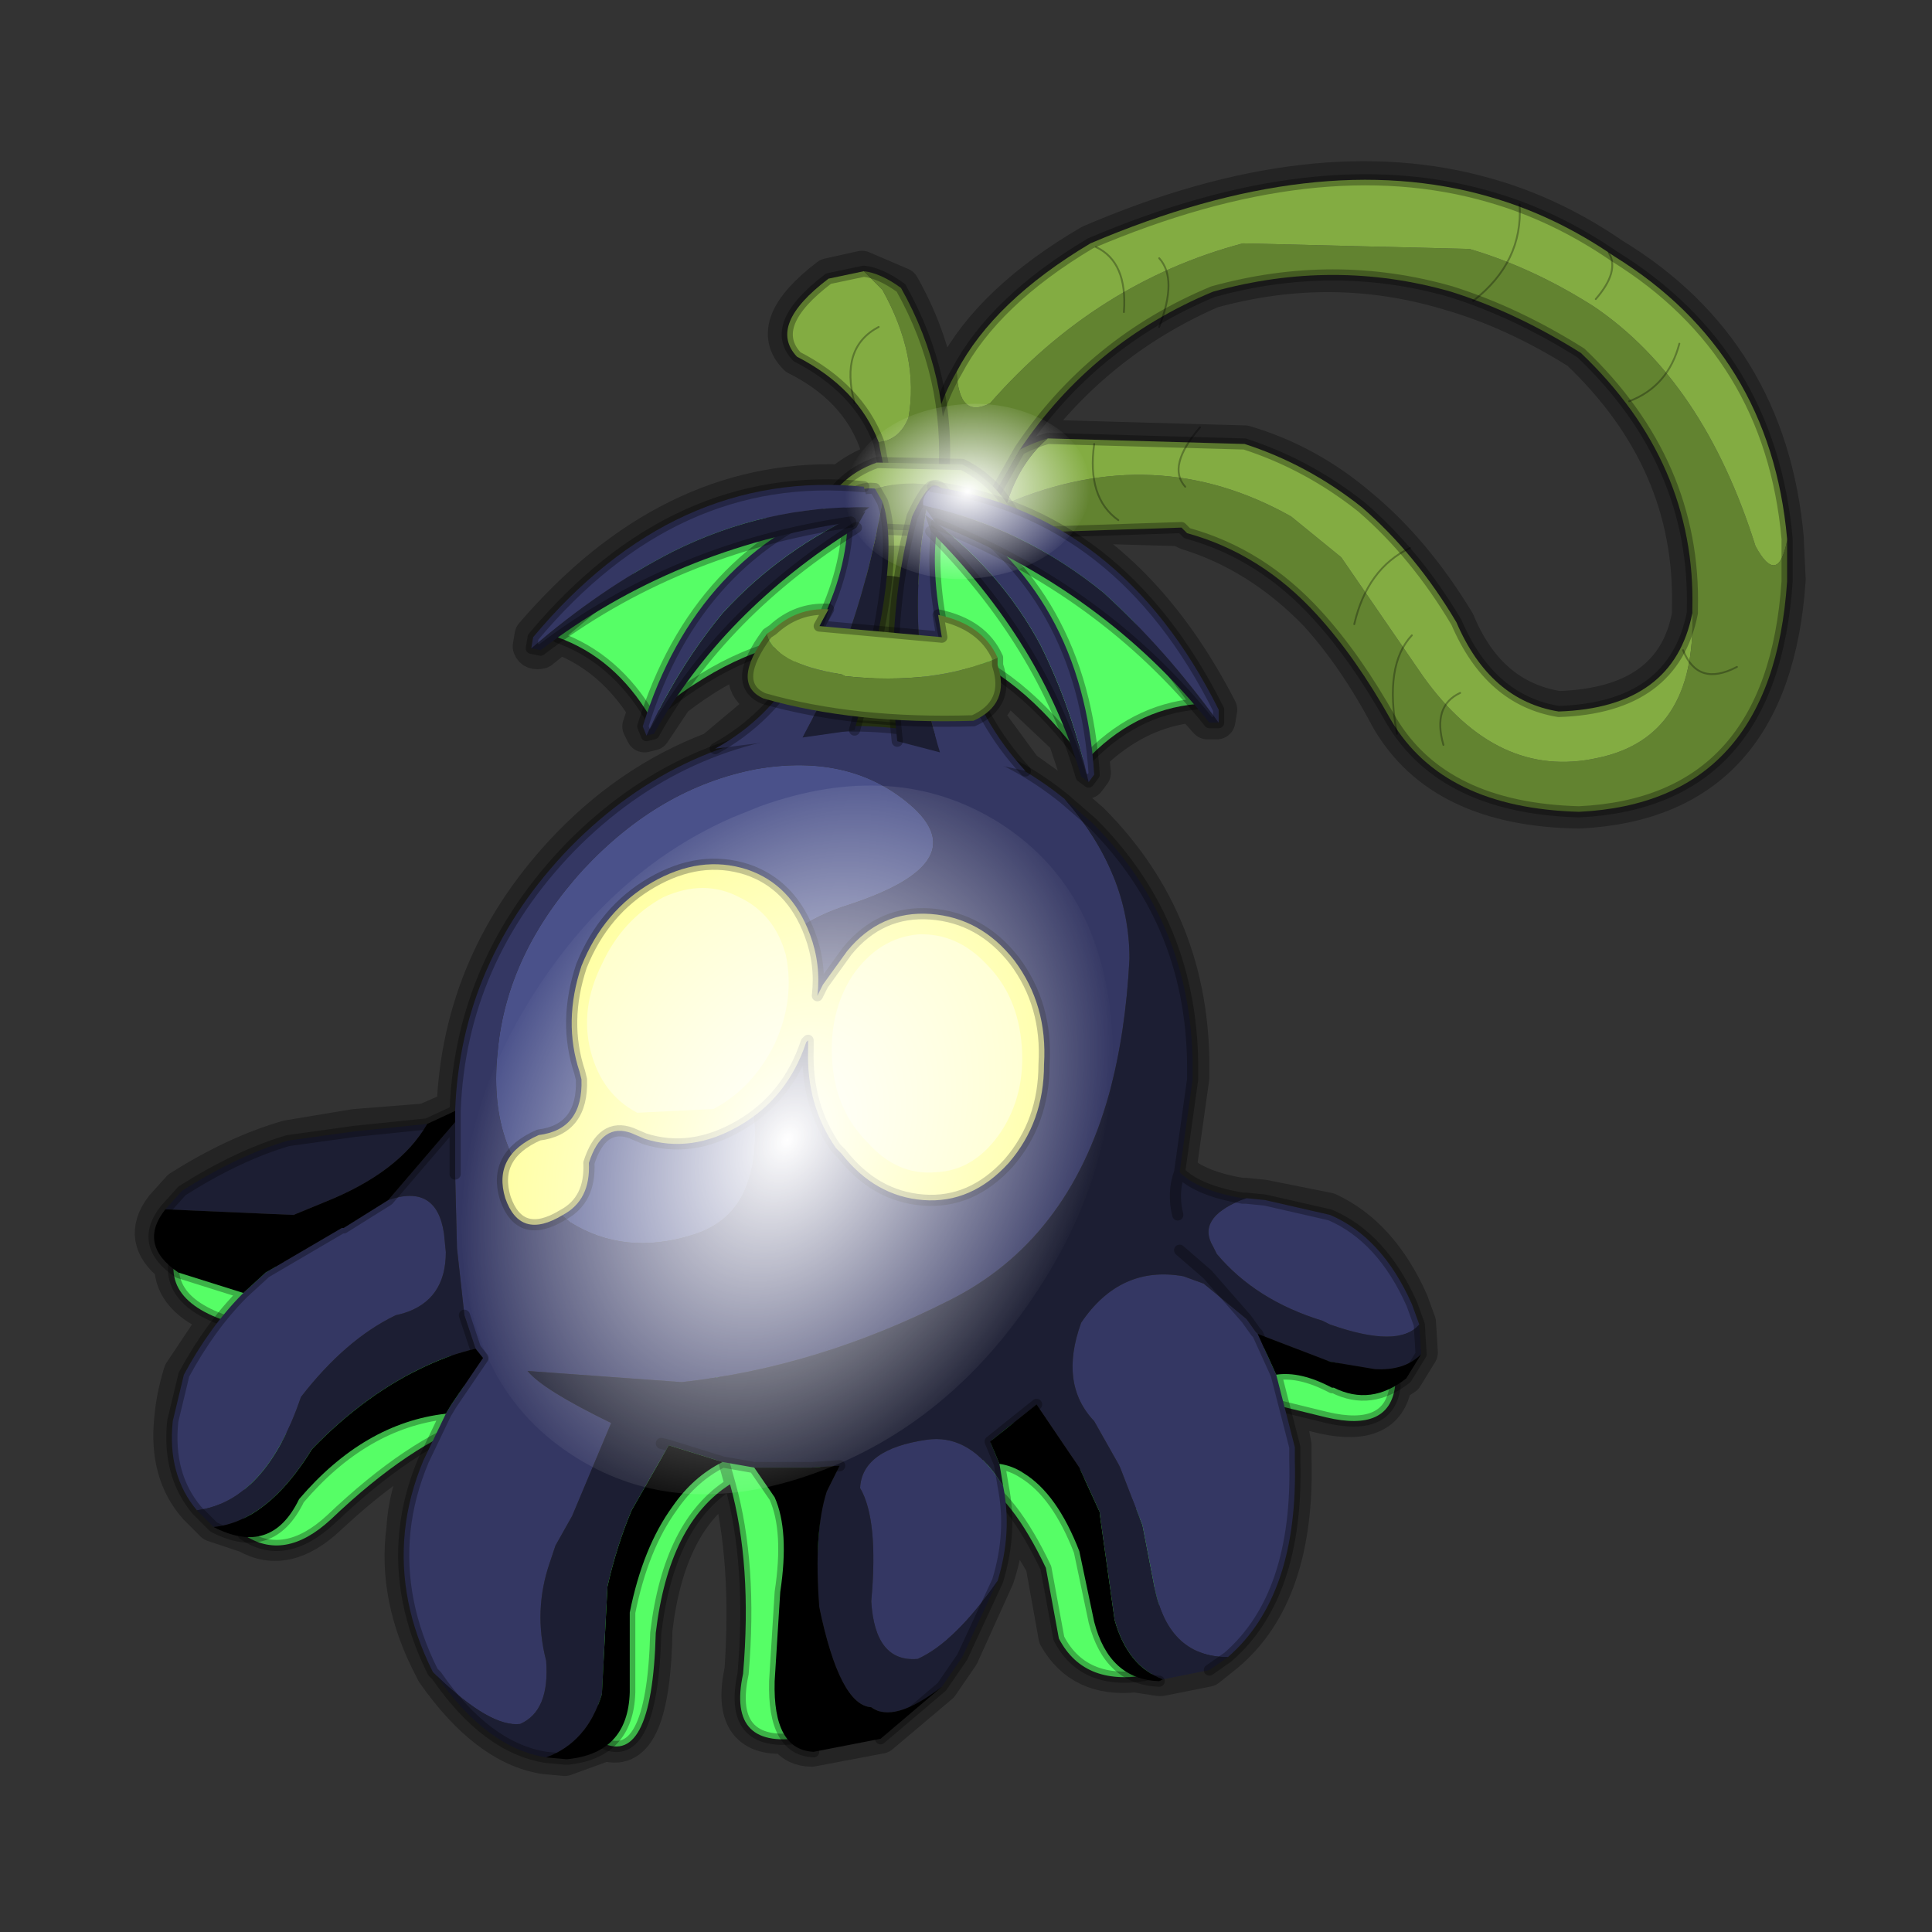 <?xml version="1.0" encoding="UTF-8" standalone="no"?>
<svg xmlns:xlink="http://www.w3.org/1999/xlink" height="520.0px" width="520.0px" xmlns="http://www.w3.org/2000/svg">
  <rect width="100%" height="100%" fill="#333333" stroke="none"/>
  <g transform="matrix(10.0, 0.0, 0.0, 10.0, 0.0, 0.0)">
    <use height="52.0" transform="matrix(1.0, 0.0, 0.0, 1.0, 0.0, 0.0)" width="52.0" xlink:href="#shape0"/>
    <use height="136.85" transform="matrix(-0.11, -0.017, -0.043, 0.139, 32.284, 22.432)" width="148.25" xlink:href="#sprite0"/>
    <use height="136.85" transform="matrix(-0.043, -0.007, -0.011, 0.034, 29.986, 11.42)" width="148.25" xlink:href="#sprite0"/>
  </g>
  <defs>
    <g id="shape0" transform="matrix(1.0, 0.0, 0.0, 1.0, 0.0, 0.0)">
      <path d="M52.0 0.0 L52.0 52.0 0.0 52.0 0.0 0.0 52.0 0.0" fill="#795fa9" fill-opacity="0.0" fill-rule="evenodd" stroke="none"/>
      <path d="M48.05 14.55 L48.05 14.5 Q47.6 9.45 43.4 6.9 41.8 5.8 40.05 5.3 35.4 3.95 29.35 6.55 26.7 8.1 25.7 10.0 L25.3 10.85 Q25.1 9.2 24.25 7.7 L23.2 7.25 22.3 7.45 Q20.6 8.75 21.45 9.6 23.05 10.4 23.6 11.85 L23.75 12.35 23.6 12.45 Q23.05 12.65 22.65 13.0 18.0 12.85 14.35 17.1 L14.3 17.4 Q14.35 17.55 14.55 17.5 L15.05 17.1 Q16.5 17.65 17.4 19.1 L17.25 19.55 17.35 19.75 17.55 19.7 18.15 18.8 Q19.25 17.95 20.3 17.55 19.8 18.45 20.55 18.8 L20.8 18.85 19.25 20.15 19.45 20.1 Q17.15 20.9 15.35 22.75 12.4 25.8 12.25 29.85 L11.45 30.2 9.55 30.35 7.75 30.65 Q6.35 31.05 4.85 32.0 L4.4 32.5 Q3.75 33.35 4.65 34.05 4.65 34.95 5.9 35.45 L4.9 36.95 Q4.7 37.6 4.65 38.2 4.5 39.65 5.3 40.55 L5.75 41.0 6.65 41.3 Q7.7 41.9 8.85 40.8 10.3 39.45 11.6 38.75 L11.4 39.25 Q10.95 40.2 10.9 41.15 10.65 43.0 11.65 44.9 L11.7 45.0 Q13.1 47.0 14.65 47.25 L15.2 47.3 16.3 46.9 Q17.55 47.3 17.6 43.85 17.95 40.9 19.65 39.85 20.2 42.0 20.0 44.95 19.6 46.8 21.15 46.7 21.4 47.05 21.85 47.05 L23.7 46.7 25.3 45.35 25.85 44.55 26.8 42.45 Q27.15 41.4 27.05 40.35 L28.1 42.1 28.45 44.05 Q29.1 45.2 30.55 45.05 L31.2 45.15 31.25 45.15 32.5 44.9 33.0 44.5 Q34.9 42.9 34.8 39.25 L34.8 38.9 34.6 37.85 35.65 38.1 Q37.3 38.45 37.5 37.25 L37.8 37.05 38.2 36.4 38.15 35.6 37.95 35.05 Q37.15 33.25 35.75 32.6 L34.0 32.25 33.5 32.2 33.4 32.2 Q32.2 32.0 31.7 31.5 L32.05 29.0 32.05 28.85 Q32.1 24.85 29.35 22.1 L28.6 21.45 27.55 20.7 26.45 19.2 Q27.0 18.8 26.9 18.15 L28.7 19.85 29.05 20.9 Q29.15 21.05 29.25 21.0 L29.4 20.8 29.35 20.3 Q30.6 19.1 32.1 18.95 L32.5 19.4 32.75 19.4 32.8 19.1 Q31.0 15.6 28.25 14.1 L31.75 14.2 31.95 14.3 Q33.9 14.9 35.45 16.5 36.5 17.65 37.4 19.35 38.8 21.75 42.5 21.8 47.7 21.55 48.1 15.6 L48.05 14.55 M42.5 9.45 Q45.6 12.4 45.5 16.35 L45.5 16.55 Q45.05 19.0 41.95 19.1 40.05 18.8 39.2 16.75 38.05 14.85 36.6 13.65 35.2 12.45 33.5 11.95 L28.2 11.8 27.4 12.05 Q29.4 9.2 32.6 7.8 35.85 6.9 39.0 7.85 40.75 8.35 42.5 9.45" fill="none" stroke="#000000" stroke-linecap="round" stroke-linejoin="round" stroke-opacity="0.302" stroke-width="1.0"/>
      <path d="M37.0 36.9 L37.55 37.3 Q37.4 38.55 35.7 38.15 L33.25 37.55 33.4 36.15 37.0 36.9 M22.15 39.55 L21.7 46.75 Q19.55 47.15 20.0 45.05 20.25 42.1 19.65 39.95 18.0 41.0 17.65 43.95 17.55 47.7 16.1 46.85 L16.1 41.2 19.3 37.05 22.15 39.55 M31.05 45.05 Q29.2 45.45 28.5 44.1 L28.15 42.2 Q27.25 40.3 26.25 39.75 L27.0 38.1 31.35 41.15 31.05 45.05 M19.4 39.05 L19.65 39.95 19.4 39.05 M12.0 36.15 L12.85 38.25 Q11.05 38.85 8.9 40.9 7.65 42.05 6.55 41.3 L6.6 39.2 12.0 36.15 M4.75 33.65 L7.8 34.15 6.8 35.75 Q4.25 35.2 4.75 33.65" fill="#56fe66" fill-rule="evenodd" stroke="none"/>
      <path d="M37.0 36.9 L37.55 37.3 Q37.4 38.55 35.7 38.15 L33.25 37.55 33.4 36.15 37.0 36.9 M22.15 39.55 L21.7 46.75 Q19.55 47.15 20.0 45.05 20.25 42.1 19.65 39.95 18.0 41.0 17.65 43.95 17.55 47.7 16.1 46.85 L16.1 41.2 16.1 40.6 M31.05 45.05 Q29.2 45.45 28.5 44.1 L28.15 42.2 Q27.25 40.3 26.25 39.75 L27.0 38.1 31.35 41.15 31.05 45.05 M19.65 39.95 L19.4 39.05 M22.15 39.55 L22.15 39.25 M16.1 41.2 L19.3 37.05 22.15 39.55 M12.0 36.15 L6.6 39.2 6.55 41.3 Q7.65 42.05 8.9 40.9 11.05 38.85 12.85 38.25 L12.0 36.15 11.9 35.95 M6.6 38.95 L6.6 39.2 M4.75 33.65 Q4.25 35.2 6.8 35.75 L7.8 34.15 4.75 33.65" fill="none" stroke="#000000" stroke-linecap="round" stroke-linejoin="round" stroke-opacity="0.302" stroke-width="0.3"/>
      <path d="M45.55 16.5 L45.55 16.4 Q45.65 12.45 42.55 9.5 40.8 8.4 39.05 7.85 35.9 6.95 32.65 7.85 29.4 9.2 27.45 12.1 L26.4 13.95 25.0 12.6 Q25.05 11.2 25.75 10.0 25.8 11.3 26.65 10.85 29.5 7.6 33.45 6.55 L39.55 6.7 Q41.25 7.2 42.9 8.25 45.85 10.25 47.25 14.7 47.85 15.8 48.1 14.55 L48.1 15.65 Q47.7 21.6 42.5 21.85 38.85 21.75 37.45 19.4 36.5 17.7 35.45 16.55 33.95 14.9 31.95 14.35 L31.8 14.2 27.25 14.35 27.1 13.55 Q31.1 11.85 34.75 13.9 L36.1 15.0 38.3 18.2 Q40.3 21.0 43.0 20.4 45.65 19.85 45.55 16.5" fill="#628330" fill-rule="evenodd" stroke="none"/>
      <path d="M45.55 16.5 Q45.65 19.85 43.0 20.4 40.3 21.0 38.3 18.2 L36.1 15.0 34.75 13.9 Q31.1 11.85 27.1 13.55 L27.15 13.4 Q27.5 12.4 28.2 11.8 L33.5 11.95 Q35.2 12.5 36.65 13.65 38.1 14.9 39.2 16.75 40.1 18.85 41.95 19.15 45.05 19.05 45.55 16.5 M48.1 14.55 Q47.85 15.8 47.25 14.7 45.85 10.25 42.9 8.25 41.25 7.2 39.55 6.7 L33.45 6.55 Q29.5 7.6 26.65 10.85 25.8 11.3 25.75 10.0 26.75 8.1 29.35 6.55 35.45 3.95 40.1 5.3 41.85 5.8 43.45 6.9 47.65 9.5 48.1 14.5 L48.1 14.55" fill="#83ac42" fill-rule="evenodd" stroke="none"/>
      <path d="M27.1 13.55 L27.25 14.35 26.4 13.95 27.45 12.1 Q27.85 11.9 28.2 11.8 27.5 12.4 27.15 13.4 L27.1 13.55" fill="#465c23" fill-rule="evenodd" stroke="none"/>
      <path d="M27.45 12.1 Q29.4 9.2 32.65 7.85 35.9 6.95 39.05 7.85 40.8 8.4 42.55 9.5 45.65 12.45 45.55 16.4 L45.55 16.5 M27.25 14.35 L31.8 14.2 31.95 14.35 Q33.95 14.9 35.45 16.55 36.5 17.7 37.45 19.4 38.85 21.75 42.5 21.85 47.7 21.6 48.1 15.65 L48.1 14.55 M25.75 10.0 Q25.05 11.2 25.0 12.6 L26.4 13.95 27.45 12.1 Q27.85 11.9 28.2 11.8 L33.5 11.95 Q35.2 12.5 36.65 13.65 38.1 14.9 39.2 16.75 40.1 18.85 41.95 19.15 45.05 19.05 45.55 16.5 M25.75 10.0 Q26.75 8.1 29.35 6.55 35.45 3.95 40.1 5.3 41.85 5.8 43.45 6.9 47.65 9.5 48.1 14.5 M26.9 14.6 L27.25 14.35 26.4 13.95" fill="none" stroke="#000000" stroke-linecap="round" stroke-linejoin="round" stroke-opacity="0.302" stroke-width="0.3"/>
      <path d="M23.65 11.9 Q24.2 11.85 24.45 11.25 24.75 9.6 23.75 7.8 L23.25 7.3 Q23.7 7.35 24.25 7.75 25.6 10.15 25.4 12.85 L23.95 13.4 23.65 11.9" fill="#628330" fill-rule="evenodd" stroke="none"/>
      <path d="M23.25 7.3 L23.75 7.8 Q24.75 9.6 24.45 11.25 24.2 11.85 23.65 11.9 23.1 10.45 21.45 9.6 20.65 8.75 22.3 7.5 L23.25 7.3" fill="#83ac42" fill-rule="evenodd" stroke="none"/>
      <path d="M23.25 7.3 L22.3 7.5 Q20.65 8.75 21.45 9.6 23.1 10.45 23.65 11.9 L23.95 13.4 25.4 12.85 Q25.6 10.15 24.25 7.75 23.7 7.35 23.25 7.3 M23.95 13.6 L23.95 13.4 23.75 13.5 M25.4 12.85 L25.35 13.05" fill="none" stroke="#000000" stroke-linecap="round" stroke-linejoin="round" stroke-opacity="0.302" stroke-width="0.3"/>
      <path d="M45.2 9.25 Q44.9 10.4 43.85 10.8 M43.3 6.8 Q43.6 7.3 42.95 8.05 M40.9 5.5 Q41.0 7.05 39.65 8.1 M38.0 17.1 Q37.25 17.9 37.6 19.75 M39.3 18.65 Q38.55 19.0 38.85 20.05 M45.3 17.5 Q45.7 18.5 46.75 17.95 M29.45 11.95 Q29.25 13.4 30.1 14.0 M32.3 11.5 Q31.4 12.55 31.9 13.1 M31.2 6.95 Q31.7 7.5 31.2 8.8 M29.5 6.65 Q30.35 7.05 30.25 8.4 M23.0 10.85 Q22.6 9.35 23.65 8.8 M25.35 17.05 Q26.05 17.5 25.9 18.8 M25.2 18.05 Q25.3 19.0 24.5 19.45 M22.25 17.35 Q21.5 18.1 21.7 19.2 M37.95 14.75 Q36.8 15.3 36.45 16.8" fill="none" stroke="#000000" stroke-linecap="round" stroke-linejoin="round" stroke-opacity="0.302" stroke-width="0.05"/>
      <path d="M21.9 14.35 Q23.2 12.8 25.0 13.05 L25.15 13.05 25.2 13.1 Q26.1 13.3 26.8 14.3 L27.15 15.05 Q27.55 15.95 27.35 16.85 L26.9 17.5 Q27.05 16.75 26.7 16.0 L26.25 15.15 25.1 14.3 22.85 14.2 Q22.2 14.4 21.75 14.95 L21.9 14.35 M26.8 18.1 L26.7 18.4 Q26.2 19.55 25.0 19.7 L22.75 19.5 Q21.6 19.3 21.15 18.1 20.7 16.95 21.2 15.75 22.55 14.55 24.3 14.7 25.2 14.95 25.8 15.8 26.45 16.7 26.8 18.1" fill="#628330" fill-rule="evenodd" stroke="none"/>
      <path d="M21.9 14.35 L22.0 14.05 Q22.45 12.85 23.6 12.45 L25.9 12.5 Q27.0 13.05 27.5 14.3 27.95 15.5 27.45 16.65 L27.35 16.85 Q27.55 15.95 27.15 15.05 L26.8 14.3 Q26.1 13.3 25.2 13.1 L25.15 13.05 25.0 13.05 Q23.2 12.8 21.9 14.35 M26.9 17.5 L26.8 18.1 Q26.45 16.7 25.8 15.8 25.2 14.95 24.3 14.7 22.55 14.55 21.2 15.75 L21.75 14.95 Q22.2 14.4 22.85 14.2 L25.1 14.3 26.25 15.15 26.7 16.0 Q27.05 16.75 26.9 17.5" fill="#83ac42" fill-rule="evenodd" stroke="none"/>
      <path d="M27.35 16.85 L27.45 16.65 Q27.95 15.5 27.5 14.3 27.0 13.05 25.9 12.5 L23.6 12.45 Q22.45 12.85 22.0 14.05 L21.9 14.35 M27.35 16.85 L26.9 17.5 26.8 18.1 26.7 18.4 Q26.2 19.55 25.0 19.7 L22.75 19.5 Q21.6 19.3 21.15 18.1 20.7 16.95 21.2 15.75 L21.75 14.95 21.9 14.35 M21.75 14.95 Q22.2 14.4 22.85 14.2 L25.1 14.3 26.25 15.15 26.7 16.0 Q27.05 16.75 26.9 17.5" fill="none" stroke="#000000" stroke-linecap="round" stroke-linejoin="round" stroke-opacity="0.302" stroke-width="0.3"/>
      <path d="M24.9 15.85 Q25.65 16.3 25.8 17.2 26.0 18.05 25.5 18.8 L24.15 19.7 Q23.3 19.85 22.55 19.4 21.85 18.9 21.65 18.05 21.5 17.15 21.95 16.45 22.45 15.7 23.3 15.55 24.2 15.35 24.9 15.85" fill="#33441a" fill-rule="evenodd" stroke="none"/>
      <path d="M21.1 18.75 L21.8 17.25 21.85 17.2 26.2 17.25 25.75 19.25 21.1 18.75" fill="#3d501f" fill-rule="evenodd" stroke="none"/>
      <path d="M21.1 18.75 L21.8 17.25 21.85 17.2 26.2 17.25 25.75 19.25 25.75 19.35 M21.1 18.75 L20.9 18.7 M25.75 19.25 L21.1 18.75 Z" fill="none" stroke="#000000" stroke-linecap="round" stroke-linejoin="round" stroke-opacity="0.302" stroke-width="0.3"/>
      <path d="M22.85 24.35 Q19.5 25.4 20.15 29.0 20.5 30.7 20.15 31.75 19.8 32.9 18.6 33.25 16.8 33.8 15.35 32.9 L14.75 32.4 Q13.1 30.9 13.4 28.25 13.65 25.65 15.7 23.4 17.75 21.2 20.35 20.7 22.95 20.25 24.6 21.75 26.2 23.25 22.85 24.35" fill="#4a518a" fill-rule="evenodd" stroke="none"/>
      <path d="M34.35 37.0 L34.85 38.95 34.85 39.3 Q34.95 42.95 33.05 44.6 31.4 44.6 31.05 42.6 L30.75 41.05 30.15 39.5 30.1 39.4 29.45 38.25 Q28.5 37.25 29.1 35.6 30.15 34.05 31.85 34.35 L32.4 34.55 33.55 35.5 33.8 35.85 33.85 35.9 34.35 37.0 M27.0 40.0 Q27.25 41.25 26.85 42.55 25.7 44.2 24.7 44.65 23.55 44.75 23.45 43.1 23.65 40.9 23.15 40.05 23.2 39.0 24.95 38.75 26.0 38.6 26.8 39.7 L27.0 40.0 M11.75 45.1 L11.65 45.0 Q10.7 43.1 10.9 41.2 11.0 40.25 11.4 39.3 L12.0 38.05 12.15 37.8 13.0 36.55 12.8 36.3 12.5 35.4 12.3 33.6 12.25 31.6 12.25 30.2 12.25 30.0 12.25 29.9 Q12.4 25.85 15.35 22.8 18.35 19.75 22.5 19.55 26.05 19.4 28.65 21.5 30.4 23.5 30.4 25.8 30.3 27.8 29.85 29.45 28.75 33.4 25.55 35.0 22.0 36.8 18.35 37.2 L14.2 36.9 Q14.6 37.4 16.45 38.3 L15.4 40.8 14.95 41.6 14.8 42.05 Q14.35 43.35 14.7 44.7 14.8 46.05 14.0 46.4 13.2 46.5 11.75 45.1 M5.3 40.65 Q4.5 39.7 4.65 38.25 L4.95 37.0 Q5.65 35.7 6.55 34.8 L7.15 34.25 9.2 33.05 9.25 33.05 10.45 32.3 Q11.75 31.85 11.95 33.2 L12.0 33.7 Q12.0 35.0 10.85 35.35 L10.65 35.4 Q9.3 36.05 8.1 37.6 7.15 40.4 5.3 40.65 M33.55 32.25 L34.05 32.3 35.8 32.7 Q37.2 33.3 38.0 35.1 L38.2 35.65 Q37.65 36.3 35.8 35.65 L35.6 35.55 Q33.8 35.0 32.75 33.75 L32.65 33.55 Q32.2 32.8 33.4 32.3 L33.55 32.25 M22.85 24.35 Q26.2 23.25 24.6 21.75 22.95 20.25 20.35 20.7 17.75 21.2 15.7 23.4 13.65 25.65 13.4 28.25 13.1 30.9 14.75 32.4 L15.35 32.9 Q16.8 33.8 18.6 33.25 19.8 32.9 20.15 31.75 20.5 30.7 20.15 29.0 19.5 25.4 22.85 24.35" fill="#343763" fill-rule="evenodd" stroke="none"/>
      <path d="M33.05 44.6 L32.55 44.95 31.3 45.2 Q30.35 44.85 30.0 43.6 L29.6 40.75 29.6 40.7 29.05 39.5 27.9 37.8 26.65 38.8 26.9 39.4 26.95 39.7 27.0 40.0 26.8 39.7 Q26.0 38.6 24.95 38.75 23.2 39.0 23.15 40.05 23.65 40.9 23.45 43.1 23.55 44.75 24.7 44.65 25.7 44.2 26.85 42.55 L25.9 44.6 25.35 45.4 Q24.05 46.4 23.45 45.95 22.6 45.9 22.05 43.25 21.9 41.25 22.25 40.15 L22.6 39.45 21.85 39.5 20.3 39.5 19.45 39.35 18.0 38.9 17.8 38.85 18.0 38.9 17.0 40.65 Q16.6 41.6 16.35 42.7 L16.2 45.6 Q15.8 46.9 14.7 47.3 13.1 47.05 11.75 45.1 13.2 46.5 14.0 46.4 14.8 46.05 14.7 44.7 14.35 43.35 14.8 42.05 L14.95 41.6 15.4 40.8 16.45 38.3 Q14.6 37.4 14.2 36.9 L18.35 37.2 Q22.0 36.8 25.55 35.0 28.75 33.4 29.85 29.45 30.3 27.8 30.4 25.8 30.4 23.5 28.65 21.5 L29.4 22.15 Q32.15 24.9 32.1 28.9 L32.1 29.05 31.75 31.55 Q32.25 32.05 33.45 32.25 L33.55 32.25 33.4 32.3 Q32.2 32.8 32.65 33.55 L32.75 33.75 Q33.8 35.0 35.6 35.55 L35.8 35.65 Q37.65 36.3 38.2 35.65 L38.25 36.45 Q37.8 36.9 37.0 36.85 L35.8 36.65 33.85 35.9 33.8 35.85 33.55 35.5 32.4 34.55 31.85 34.35 Q30.15 34.05 29.1 35.6 28.5 37.25 29.45 38.25 L30.1 39.4 30.15 39.5 30.75 41.05 31.05 42.6 Q31.4 44.6 33.05 44.6 M5.75 41.1 L5.3 40.65 Q7.15 40.4 8.1 37.6 9.3 36.05 10.65 35.4 L10.85 35.35 Q12.0 35.0 12.0 33.7 L11.95 33.2 Q11.75 31.85 10.45 32.3 L12.25 30.2 12.25 31.6 12.3 33.6 12.5 35.4 12.8 36.3 Q12.15 36.45 11.5 36.75 9.85 37.5 8.4 39.0 7.2 40.95 5.75 41.1 M4.45 32.55 L4.9 32.05 Q6.4 31.1 7.75 30.7 L9.55 30.45 11.5 30.25 Q10.75 31.55 8.75 32.35 L7.9 32.7 4.45 32.55 M31.7 32.7 Q31.55 32.1 31.75 31.55 31.55 32.1 31.7 32.7 M31.75 33.65 L32.5 34.3 33.55 35.5 32.5 34.3 31.75 33.65" fill="#1c1e33" fill-rule="evenodd" stroke="none"/>
      <path d="M38.25 36.45 L37.85 37.1 Q36.9 37.85 35.9 37.35 L35.85 37.35 Q35.0 36.9 34.35 37.0 L33.85 35.9 35.8 36.65 37.0 36.85 Q37.8 36.9 38.25 36.45 M31.3 45.2 L31.2 45.25 Q29.85 45.2 29.45 43.65 L29.05 41.75 Q28.45 40.2 27.55 39.65 27.25 39.45 26.9 39.4 L26.65 38.8 27.9 37.8 29.05 39.5 29.6 40.7 29.6 40.75 30.0 43.6 Q30.35 44.85 31.3 45.2 M25.35 45.4 L23.7 46.8 21.9 47.15 Q20.8 47.1 20.85 45.25 L21.0 42.85 Q21.25 41.2 20.85 40.3 L20.3 39.5 21.85 39.5 22.6 39.45 22.25 40.15 Q21.9 41.25 22.05 43.25 22.6 45.9 23.45 45.95 24.05 46.4 25.35 45.4 M19.45 39.35 Q18.65 39.75 18.1 40.55 17.3 41.65 16.95 43.4 L16.95 45.5 16.95 45.55 Q16.9 47.2 15.25 47.35 L14.7 47.3 Q15.8 46.9 16.2 45.6 L16.35 42.7 Q16.6 41.6 17.0 40.65 L18.0 38.9 19.45 39.35 M12.0 38.05 Q9.8 38.3 8.05 40.35 7.3 41.9 5.75 41.1 7.2 40.95 8.4 39.0 9.85 37.5 11.5 36.75 12.15 36.45 12.8 36.3 L13.0 36.55 12.15 37.8 12.0 38.05 M6.55 34.8 L4.8 34.25 Q3.7 33.5 4.45 32.55 L7.9 32.7 8.75 32.35 Q10.75 31.55 11.5 30.25 L12.25 29.9 12.25 30.0 12.25 30.2 10.45 32.3 9.25 33.05 9.2 33.05 7.15 34.25 6.55 34.8" fill="#000000" fill-rule="evenodd" stroke="none"/>
      <path d="M38.25 36.45 L37.85 37.1 Q36.9 37.85 35.9 37.35 L35.85 37.35 Q35.0 36.9 34.35 37.0 L34.85 38.95 34.85 39.3 Q34.95 42.95 33.05 44.6 L32.55 44.95 M31.2 45.25 Q29.85 45.2 29.45 43.65 L29.05 41.75 Q28.45 40.2 27.55 39.65 27.25 39.45 26.9 39.4 L26.95 39.7 27.0 40.0 Q27.25 41.25 26.85 42.55 L25.9 44.6 25.35 45.4 23.7 46.8 M21.9 47.15 Q20.8 47.1 20.85 45.25 L21.0 42.85 Q21.25 41.2 20.85 40.3 L20.3 39.5 19.45 39.35 Q18.65 39.75 18.1 40.55 17.3 41.65 16.95 43.4 L16.95 45.5 16.95 45.55 Q16.9 47.2 15.25 47.35 L14.7 47.3 Q13.1 47.05 11.75 45.1 L11.65 45.0 Q10.7 43.1 10.9 41.2 11.0 40.25 11.4 39.3 L12.0 38.05 Q9.8 38.3 8.05 40.35 7.3 41.9 5.75 41.1 L5.3 40.65 Q4.5 39.7 4.65 38.25 L4.95 37.0 Q5.65 35.7 6.55 34.8 L4.8 34.25 Q3.7 33.5 4.45 32.55 L4.9 32.05 Q6.4 31.1 7.75 30.7 L9.55 30.45 11.5 30.25 12.25 29.9 Q12.4 25.85 15.35 22.8 18.35 19.75 22.5 19.55 26.05 19.4 28.65 21.5 L29.4 22.15 Q32.15 24.9 32.1 28.9 L32.1 29.05 31.75 31.55 Q32.25 32.05 33.45 32.25 L33.55 32.25 34.05 32.3 35.8 32.7 Q37.2 33.3 38.0 35.1 L38.2 35.65 38.25 36.45 M33.85 35.9 L34.35 37.0 M31.75 31.55 Q31.55 32.1 31.7 32.7 M33.55 35.5 L32.5 34.3 31.75 33.65 M33.55 35.5 L33.8 35.85 33.85 35.9 M27.9 37.8 L26.65 38.8 26.9 39.4 M22.6 39.45 L21.85 39.5 20.3 39.5 M12.25 30.2 L12.25 30.0 12.25 29.9 M6.55 34.8 L7.15 34.25 9.2 33.05 9.25 33.05 10.45 32.3 12.25 30.2 12.25 31.6 M12.5 35.4 L12.8 36.3 13.0 36.55 12.15 37.8 12.0 38.05 M18.0 38.9 L17.8 38.85 M19.45 39.35 L18.0 38.9" fill="none" stroke="#000000" stroke-linecap="round" stroke-linejoin="round" stroke-opacity="0.302" stroke-width="0.3"/>
      <path d="M19.25 20.15 Q22.15 18.55 22.55 14.35 22.65 13.05 23.55 13.15 L23.75 13.5 Q23.15 17.05 21.6 19.85 L19.25 20.15 M25.3 20.25 Q24.25 16.9 25.05 13.1 25.4 12.9 25.65 13.85 25.15 18.1 27.6 20.75 L25.3 20.25" fill="#343763" fill-rule="evenodd" stroke="none"/>
      <path d="M23.75 13.5 Q24.3 15.05 23.0 19.65 L21.6 19.85 Q23.15 17.05 23.75 13.5 M24.15 19.95 Q23.8 16.75 24.55 13.9 24.85 13.25 25.05 13.1 24.25 16.9 25.3 20.25 L24.15 19.95" fill="#1c1e33" fill-rule="evenodd" stroke="none"/>
      <path d="M19.25 20.15 Q22.15 18.55 22.55 14.35 22.65 13.05 23.55 13.15 L23.75 13.5 Q24.3 15.05 23.0 19.65 M25.05 13.1 Q24.85 13.25 24.55 13.9 23.8 16.75 24.15 19.95 M25.05 13.1 Q25.4 12.9 25.65 13.85 25.15 18.1 27.6 20.75" fill="none" stroke="#000000" stroke-linecap="round" stroke-linejoin="round" stroke-opacity="0.302" stroke-width="0.3"/>
      <path d="M29.2 20.5 Q27.4 18.05 25.5 17.5 25.05 15.75 25.2 14.35 27.65 13.7 30.5 16.7 L32.2 18.95 Q30.5 19.1 29.2 20.5" fill="#56fe66" fill-rule="evenodd" stroke="none"/>
      <path d="M29.2 20.5 Q27.4 18.05 25.5 17.5 25.05 15.75 25.2 14.35 27.65 13.7 30.5 16.7 L32.2 18.95 Q30.5 19.1 29.2 20.5 Z" fill="none" stroke="#000000" stroke-linecap="round" stroke-linejoin="round" stroke-opacity="0.302" stroke-width="0.3"/>
      <path d="M25.05 14.3 L24.9 13.85 Q26.9 15.3 28.0 17.35 28.85 19.05 29.3 21.05 L29.1 20.9 Q28.05 17.3 25.05 14.3" fill="#1c1e33" fill-rule="evenodd" stroke="none"/>
      <path d="M24.9 13.85 Q25.0 13.65 25.35 13.55 29.15 15.95 29.45 20.85 L29.3 21.05 Q28.85 19.05 28.0 17.35 26.9 15.3 24.9 13.85" fill="#343763" fill-rule="evenodd" stroke="none"/>
      <path d="M25.35 13.55 Q29.15 15.95 29.45 20.85 L29.3 21.05 29.1 20.9 Q28.05 17.3 25.05 14.3" fill="none" stroke="#000000" stroke-linecap="round" stroke-linejoin="round" stroke-opacity="0.302" stroke-width="0.3"/>
      <path d="M25.2 14.1 L24.85 13.6 Q27.55 14.2 29.7 15.95 31.35 17.45 32.8 19.45 L32.55 19.45 Q29.7 15.9 25.2 14.1" fill="#1c1e33" fill-rule="evenodd" stroke="none"/>
      <path d="M24.85 13.6 Q24.8 13.35 25.1 13.1 30.15 13.8 32.8 19.1 L32.8 19.45 Q31.35 17.45 29.7 15.95 27.55 14.2 24.85 13.6" fill="#343763" fill-rule="evenodd" stroke="none"/>
      <path d="M25.1 13.1 Q30.15 13.8 32.8 19.1 L32.8 19.45 32.55 19.45 Q29.7 15.9 25.2 14.1" fill="none" stroke="#000000" stroke-linecap="round" stroke-linejoin="round" stroke-opacity="0.302" stroke-width="0.3"/>
      <path d="M17.5 19.3 Q19.85 17.35 21.85 17.25 22.7 15.7 22.8 14.3 20.65 13.15 17.15 15.35 L15.0 17.15 Q16.55 17.7 17.5 19.3" fill="#56fe66" fill-rule="evenodd" stroke="none"/>
      <path d="M17.5 19.3 Q19.85 17.35 21.85 17.25 22.7 15.7 22.8 14.3 20.65 13.15 17.15 15.35 L15.0 17.15 Q16.55 17.7 17.5 19.3 Z" fill="none" stroke="#000000" stroke-linecap="round" stroke-linejoin="round" stroke-opacity="0.302" stroke-width="0.3"/>
      <path d="M23.05 14.2 L23.3 13.75 Q21.05 14.75 19.45 16.5 18.25 17.95 17.4 19.8 L17.6 19.75 Q19.45 16.45 23.05 14.2" fill="#1c1e33" fill-rule="evenodd" stroke="none"/>
      <path d="M23.3 13.75 L23.0 13.4 Q18.75 14.85 17.3 19.55 L17.4 19.8 Q18.25 17.95 19.45 16.5 21.05 14.75 23.3 13.75" fill="#343763" fill-rule="evenodd" stroke="none"/>
      <path d="M23.0 13.4 Q18.75 14.85 17.3 19.55 L17.4 19.8 17.6 19.75 Q19.45 16.45 23.05 14.2" fill="none" stroke="#000000" stroke-linecap="round" stroke-linejoin="round" stroke-opacity="0.302" stroke-width="0.3"/>
      <path d="M22.9 14.05 L23.4 13.65 Q20.6 13.6 18.1 14.85 16.15 15.85 14.3 17.45 L14.55 17.5 Q18.15 14.75 22.9 14.05" fill="#1c1e33" fill-rule="evenodd" stroke="none"/>
      <path d="M23.4 13.65 L23.25 13.1 Q18.15 12.6 14.35 17.15 L14.3 17.45 Q16.15 15.85 18.1 14.85 20.6 13.6 23.4 13.65" fill="#343763" fill-rule="evenodd" stroke="none"/>
      <path d="M23.25 13.1 Q18.15 12.6 14.35 17.15 L14.3 17.45 14.55 17.5 Q18.15 14.75 22.9 14.05" fill="none" stroke="#000000" stroke-linecap="round" stroke-linejoin="round" stroke-opacity="0.302" stroke-width="0.3"/>
      <path d="M26.85 17.7 L26.85 17.9 Q27.2 18.95 26.2 19.4 23.0 19.5 20.55 18.8 19.65 18.4 20.65 17.05 20.8 17.85 22.65 18.15 L22.75 18.2 Q25.15 18.45 26.85 17.7" fill="#628330" fill-rule="evenodd" stroke="none"/>
      <path d="M20.65 17.05 L20.8 16.95 Q21.45 16.35 22.3 16.4 L22.05 16.85 25.35 17.15 25.25 16.55 Q26.45 16.8 26.85 17.7 25.15 18.45 22.75 18.2 L22.65 18.15 Q20.8 17.85 20.65 17.05" fill="#83ac42" fill-rule="evenodd" stroke="none"/>
      <path d="M20.65 17.05 L20.8 16.95 Q21.45 16.35 22.3 16.4 L22.05 16.85 25.35 17.15 25.25 16.55 Q26.45 16.8 26.85 17.7 L26.85 17.9 Q27.2 18.95 26.2 19.4 23.0 19.5 20.55 18.8 19.65 18.4 20.65 17.05 Z" fill="none" stroke="#000000" stroke-linecap="round" stroke-linejoin="round" stroke-opacity="0.302" stroke-width="0.3"/>
      <path d="M15.65 26.0 Q16.25 24.5 17.55 23.75 18.85 23.0 20.1 23.4 21.3 23.8 21.8 25.15 22.1 25.95 22.0 26.8 L22.15 26.5 22.8 25.6 Q23.7 24.5 25.05 24.6 26.4 24.7 27.3 25.85 28.2 27.05 28.1 28.65 28.1 30.2 27.15 31.3 26.15 32.4 24.85 32.3 23.55 32.2 22.65 31.05 L22.5 30.9 Q21.7 29.75 21.75 28.25 L21.75 28.0 21.7 28.05 Q21.2 29.55 19.9 30.3 18.6 31.05 17.35 30.65 L17.0 30.5 Q16.2 30.2 15.85 31.3 15.9 32.3 15.15 32.7 14.0 33.4 13.6 32.25 13.25 31.1 14.5 30.55 15.7 30.4 15.65 29.05 L15.6 28.85 Q15.15 27.5 15.65 26.0" fill="#ffff98" fill-rule="evenodd" stroke="none"/>
      <path d="M15.65 26.0 Q15.15 27.5 15.6 28.85 L15.65 29.05 Q15.7 30.4 14.5 30.55 13.25 31.1 13.6 32.25 14.0 33.4 15.15 32.7 15.9 32.3 15.85 31.3 16.2 30.2 17.0 30.5 L17.35 30.65 Q18.6 31.05 19.9 30.3 21.2 29.55 21.7 28.05 L21.75 28.0 21.75 28.25 Q21.7 29.75 22.5 30.9 L22.65 31.05 Q23.55 32.2 24.85 32.3 26.15 32.4 27.15 31.3 28.1 30.2 28.1 28.65 28.2 27.05 27.3 25.85 26.4 24.7 25.05 24.6 23.7 24.5 22.8 25.6 L22.15 26.5 22.0 26.8 Q22.1 25.95 21.8 25.15 21.3 23.8 20.1 23.4 18.85 23.0 17.55 23.75 16.25 24.5 15.65 26.0 Z" fill="none" stroke="#000000" stroke-linecap="round" stroke-linejoin="round" stroke-opacity="0.302" stroke-width="0.3"/>
      <path d="M15.9 28.3 Q16.2 29.45 17.15 29.95 L19.2 29.85 Q20.25 29.3 20.85 28.1 21.4 26.9 21.15 25.7 20.85 24.6 19.9 24.15 18.95 23.65 17.85 24.15 16.75 24.75 16.2 25.95 15.6 27.15 15.9 28.3" fill="#ffffc4" fill-rule="evenodd" stroke="none"/>
      <path d="M26.95 30.45 Q26.25 31.5 25.2 31.55 24.15 31.65 23.35 30.75 22.5 29.9 22.4 28.6 22.3 27.25 22.95 26.25 23.65 25.25 24.7 25.15 25.75 25.1 26.55 25.95 27.4 26.8 27.5 28.15 27.6 29.45 26.95 30.45" fill="#ffffc4" fill-rule="evenodd" stroke="none"/>
    </g>
    <g id="sprite0" transform="matrix(1.0, 0.0, 0.0, 1.0, 73.5, 65.0)">
      <use height="136.85" transform="matrix(1.0, 0.0, 0.0, 1.0, -73.5, -65.0)" width="148.25" xlink:href="#shape1"/>
    </g>
    <g id="shape1" transform="matrix(1.0, 0.0, 0.0, 1.0, 73.5, 65.0)">
      <path d="M36.65 -54.65 Q60.05 -42.0 69.75 -17.95 80.55 8.9 68.0 34.1 55.45 59.35 26.8 68.2 -1.8 77.05 -29.7 64.3 -57.6 51.6 -68.45 24.75 -79.3 -2.05 -66.75 -27.25 L-66.7 -27.3 Q-54.1 -52.5 -25.5 -61.4 3.1 -70.2 31.0 -57.5 L36.65 -54.65" fill="url(#gradient0)" fill-rule="evenodd" stroke="none"/>
    </g>
    <radialGradient cx="0" cy="0" gradientTransform="matrix(0.091, 0.0, 0.0, 0.091, 0.6, 3.4)" gradientUnits="userSpaceOnUse" id="gradient0" r="819.2" spreadMethod="pad">
      <stop offset="0.0" stop-color="#ffffff"/>
      <stop offset="1.0" stop-color="#ffffff" stop-opacity="0.0"/>
    </radialGradient>
  </defs>
</svg>
